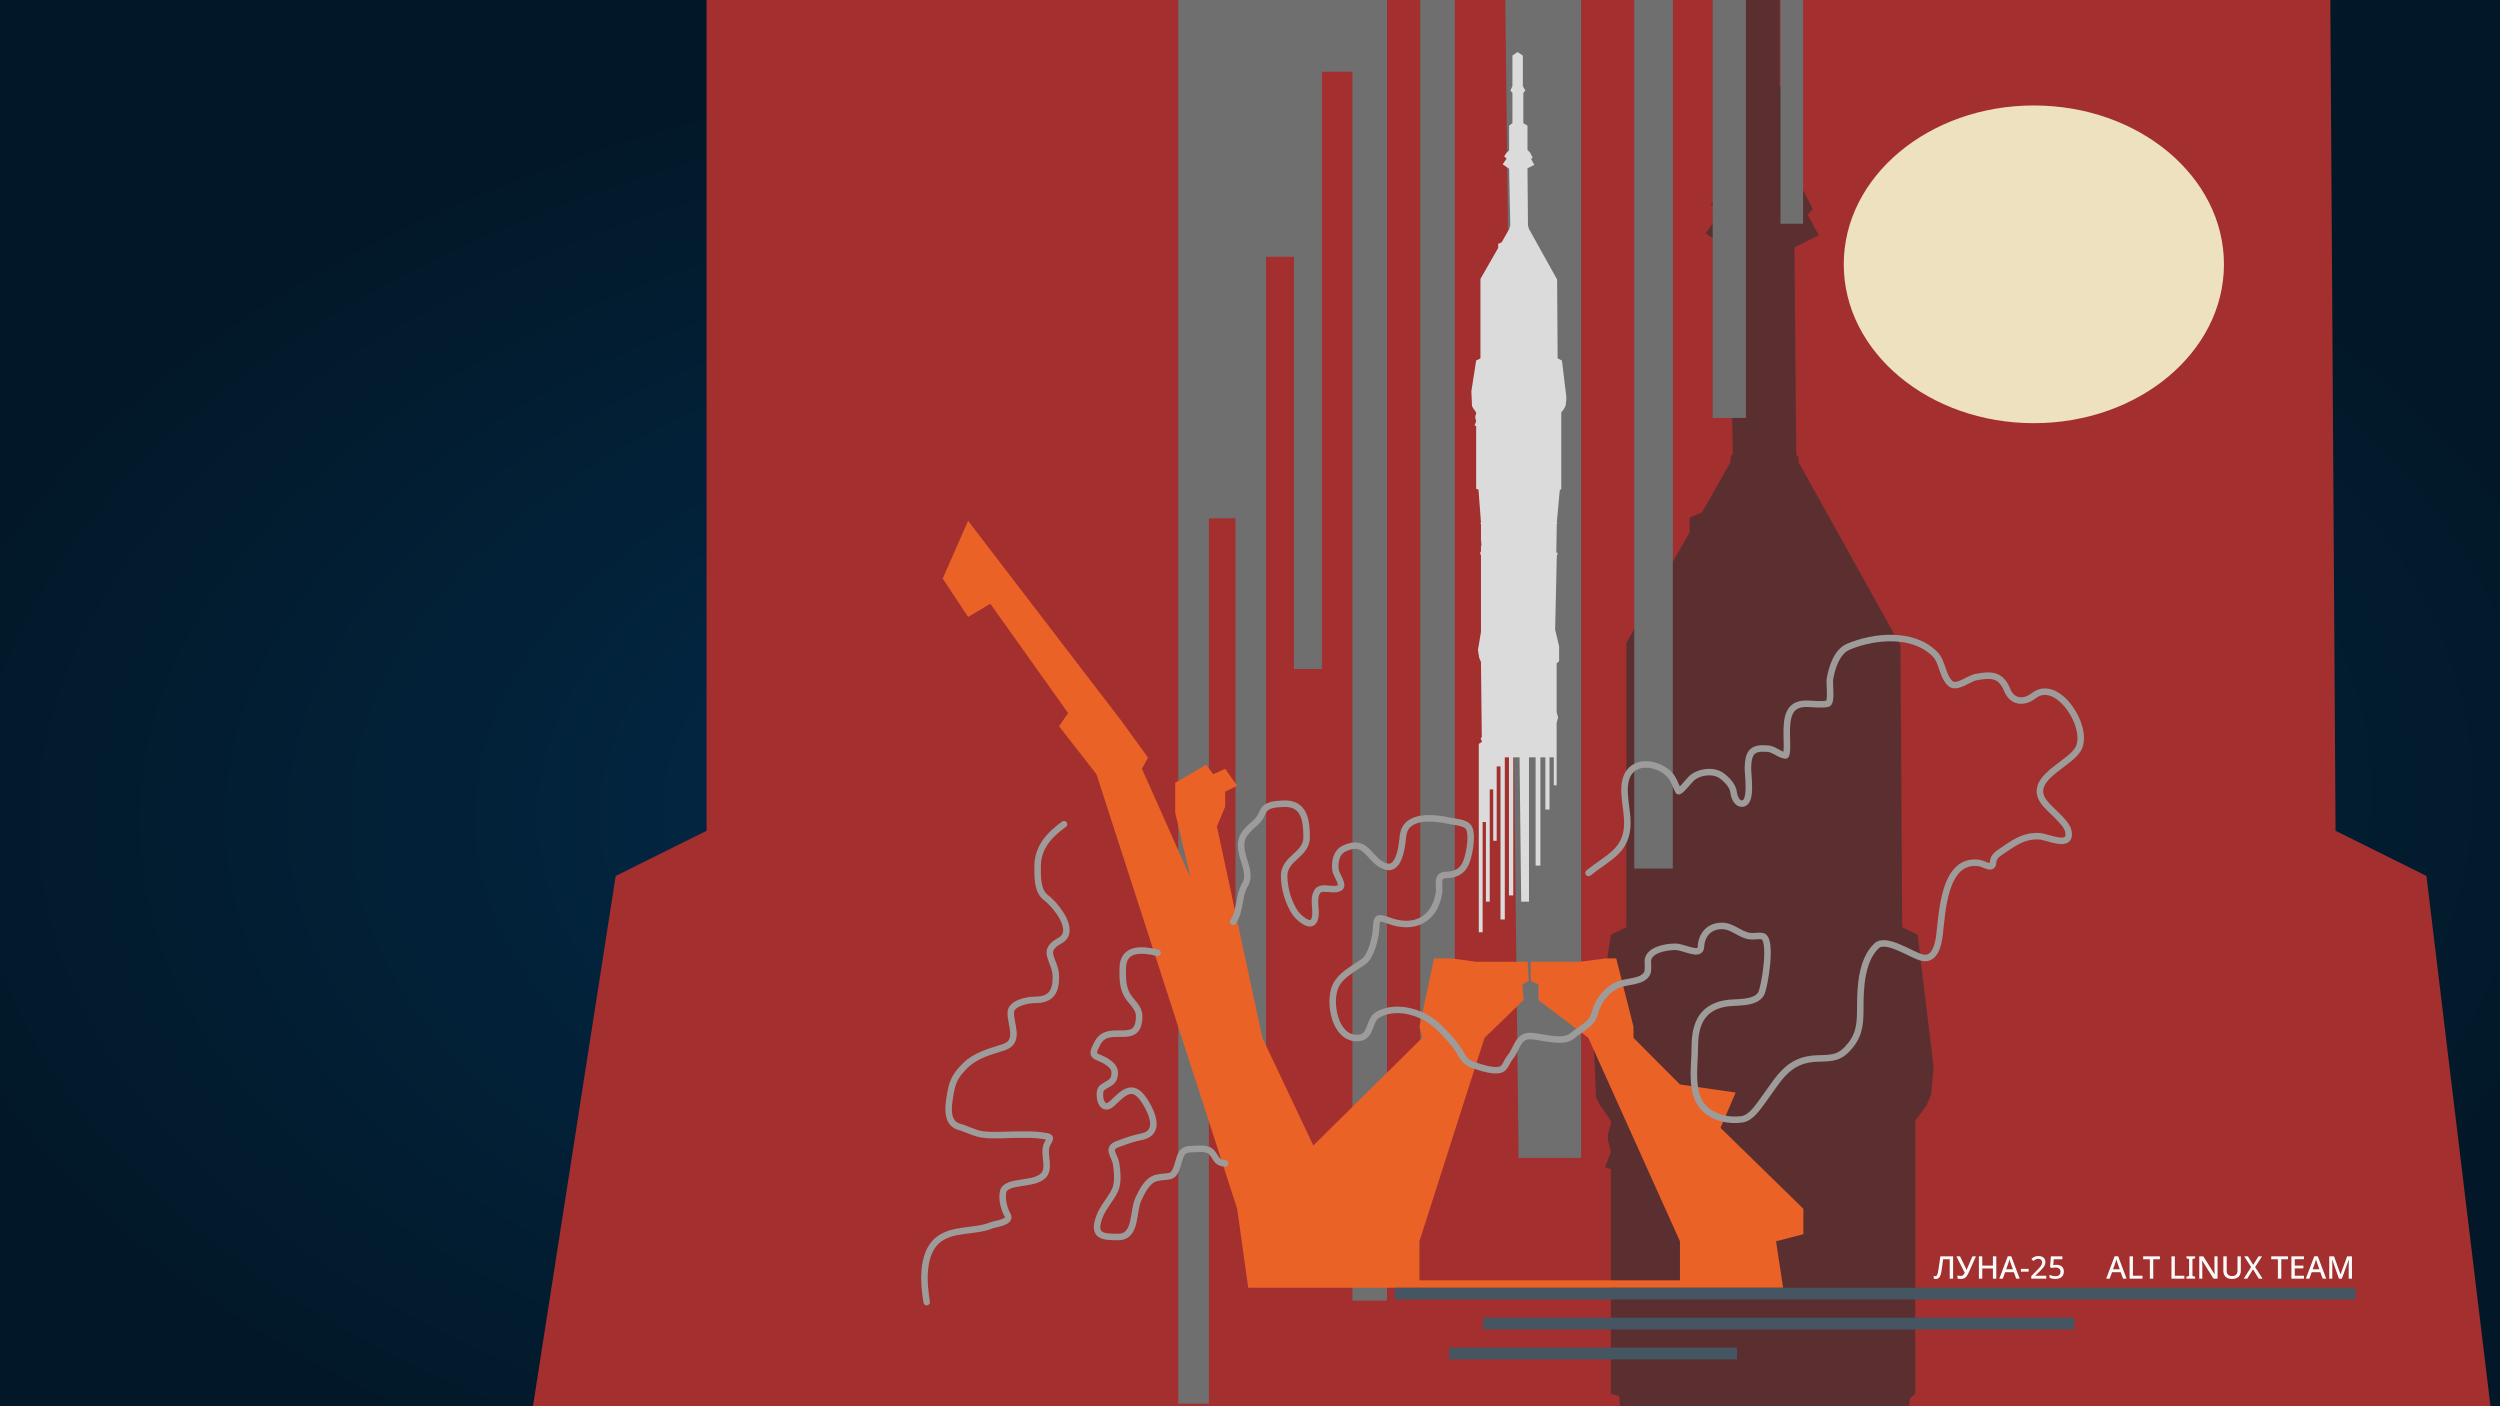 <svg width="1920" height="1080" viewBox="0 0 1920 1080" fill="none" xmlns="http://www.w3.org/2000/svg">
<rect x="0" y="0" width="1920" height="1080" fill="#808080" stroke="none"/>
<g clip-path="url(#clip0_325_1029)">
<rect width="1920" height="1080" fill="url(#paint0_radial_325_1029)"/>
<g style="mix-blend-mode:difference">
<path d="M1060.8 -4271.96L1144.02 -4328L1229.93 -4271.96V-3778.29L1270.2 -3703.58L1237.99 -3666.22V-3175.22L1305.1 -3135.19V-2742.93L1348.06 -2697.56L1388.33 -2617.51L1364.17 -2593.49L1415.17 -2500.1L1305.1 -2444.06L1313.16 -1504.75L1323.9 -1494.08V-1470.06L1785.66 -640.169L1793.71 638.03L1863.51 672.721L1936 1273.13L1925.26 1395.88L1903.78 1446.58L1852.78 1515.96V2754.13L1828.61 2775.48L1780.29 3298.5L1791.03 3309.17L1780.29 3322.52L1772.24 3786.83H1791.03V3818.85L1780.29 3842.87L1753.44 5035.68L1817.87 5307.86V5548.02L1777.6 5582.71V6372.58L1801.77 6457.97L1777.6 6548.7V7560.05H1731.97V7106.41H1662.16V7952.32H1595.05V7106.41H1514.51V8862.27H1436.65V7106.41H1329.26V9446.66H1203.09L1176.24 7106.41H1074.22V9345.26H1004.42V7106.41H937.303V9734.86H867.502V7253.18H805.754V8459.33H749.376V7626.76H692.998V9446.66H631.251V8155.12H577.557V9943H515.81V6887.6L564.134 6858.24V6839.56L545.341 6804.87L564.134 6775.52L550.711 5561.37L521.179 5489.32L502.387 5363.9L550.711 5073.03V3829.53L539.972 3813.51V3781.49L550.711 3768.15V3693.43L558.765 3658.74L550.711 3581.36V3322.52L539.972 3309.17L550.711 3298.5L510.441 2764.8L472.855 2754.13V1734.77L446.009 1726.77L472.855 1657.39L459.432 1604.02V1574.67L472.855 1531.97V1515.96L419.162 1438.57L405.739 1409.22L395 1171.73L472.855 672.721L542.657 638.03V-650.843L829.916 -1152.52V-1219.23L886.294 -1243.24L1015.16 -1470.06V-1494.08L1025.9 -1510.09L1007.1 -2436.05L902.402 -2508.1L966.834 -2601.5L926.564 -2636.19L966.834 -2697.56L1007.1 -2732.25V-3135.19L1060.8 -3175.22V-3666.22L1028.58 -3703.58L1060.8 -3778.29V-4271.96Z" fill="#A32F2F"/>
</g>
<g style="mix-blend-mode:overlay">
<path d="M1336.77 -119.509L1350.86 -129L1365.41 -119.509V-35.899L1372.23 -23.245L1366.78 -16.918V66.24L1378.14 73.019V139.455L1385.42 147.138L1392.24 160.697L1388.15 164.764L1396.79 180.582L1378.14 190.073L1379.51 349.157L1381.33 350.965V355.033L1459.54 495.588L1460.9 712.069L1472.72 717.944L1485 819.632L1483.18 840.421L1479.54 849.008L1470.9 860.759V1070.46L1466.81 1074.08L1458.63 1162.66L1460.45 1164.47L1458.63 1166.73L1457.26 1245.36H1460.45V1250.79L1458.63 1254.85L1454.08 1456.87L1464.99 1502.97V1543.65L1458.17 1549.52V1683.3L1462.26 1697.76L1458.17 1713.13V1884.41H1450.44V1807.58H1438.62V1950.85H1427.25V1807.58H1413.61V2104.96H1400.43V1807.58H1382.24V2203.94H1360.87L1356.32 1807.58H1339.04V2186.76H1327.22V1807.58H1315.85V2252.75H1304.03V1832.44H1293.57V2036.72H1284.02V1895.71H1274.47V2203.94H1264.01V1985.2H1254.92V2288H1244.46V1770.52L1252.65 1765.55V1762.39L1249.46 1756.51L1252.65 1751.54L1250.37 1545.91L1245.37 1533.7L1242.19 1512.46L1250.37 1463.2V1252.59L1248.55 1249.88V1244.46L1250.37 1242.2V1229.55L1251.74 1223.67L1250.37 1210.56V1166.73L1248.55 1164.47L1250.37 1162.66L1243.55 1072.27L1237.19 1070.46V897.818L1232.64 896.462L1237.19 884.712L1234.91 875.673V870.702L1237.19 863.47V860.759L1228.09 847.652L1225.82 842.681L1224 802.458L1237.19 717.944L1249.01 712.069V493.78L1297.66 408.814V397.516L1307.21 393.448L1329.04 355.033V350.965L1330.86 348.254L1327.67 191.429L1309.94 179.226L1320.85 163.408L1314.03 157.533L1320.85 147.138L1327.67 141.263V73.019L1336.77 66.24V-16.918L1331.31 -23.245L1336.77 -35.899V-119.509Z" fill="#5B2F2F"/>
</g>
<g style="mix-blend-mode:difference">
<path d="M1112.18 -4327.69L1143.83 -4349L1176.5 -4327.69V-4139.96L1191.82 -4111.54L1179.56 -4097.34V-3910.62L1205.09 -3895.4V-3746.23L1221.42 -3728.97L1236.74 -3698.53L1227.55 -3689.4L1246.94 -3653.88L1205.09 -3632.57L1208.15 -3275.37L1212.23 -3271.31V-3262.18L1387.83 -2946.59L1390.89 -2460.51L1417.44 -2447.32L1445 -2218.99L1440.92 -2172.31L1432.75 -2153.03L1413.35 -2126.65V-1655.8L1404.16 -1647.68L1385.79 -1448.78L1389.87 -1444.72L1385.79 -1439.65L1382.72 -1263.08H1389.87V-1250.9L1385.79 -1241.77L1375.58 -788.166L1400.08 -684.659V-593.33L1384.77 -580.137V-279.765L1393.95 -247.292L1384.77 -212.79V171.809H1367.41V-0.703H1340.87V320.98H1315.34V-0.703H1284.72V667.017H1255.11V-0.703H1214.28V889.252H1166.29L1156.08 -0.703H1117.29V850.691H1090.75V-0.703H1065.22V998.848H1038.68V55.11H1015.2V513.787H993.76V197.178H972.321V889.252H948.84V398.103H928.422V1078H904.941V-83.914L923.317 -95.077V-102.18L916.171 -115.372L923.317 -126.535L918.213 -588.256L906.983 -615.655L899.836 -663.349L918.213 -773.959V-1246.84L914.129 -1252.93V-1265.11L918.213 -1270.18V-1298.6L921.275 -1311.79L918.213 -1341.22V-1439.65L914.129 -1444.72L918.213 -1448.78L902.899 -1651.74L888.606 -1655.8V-2043.44L878.397 -2046.48L888.606 -2072.87L883.502 -2093.16V-2104.32L888.606 -2120.56V-2126.65L868.188 -2156.08L863.084 -2167.24L859 -2257.56L888.606 -2447.32L915.15 -2460.51V-2950.64L1024.39 -3141.42V-3166.79L1045.83 -3175.92L1094.83 -3262.18V-3271.31L1098.91 -3277.4L1091.77 -3629.53L1051.95 -3656.93L1076.45 -3692.44L1061.14 -3705.63L1076.45 -3728.97L1091.77 -3742.17V-3895.4L1112.18 -3910.62V-4097.34L1099.93 -4111.54L1112.18 -4139.96V-4327.69Z" fill="#6F6F6F"/>
</g>
<g style="mix-blend-mode:soft-light">
<path d="M1114.55 736.029L1134.04 738.688H1173.27L1174.03 753.375L1169.22 755.907L1170.11 768.062L1140.11 797.056L1090.13 953.295V983.302H1290.21V953.295L1219.84 797.056L1181.5 768.062V755.907L1175.68 753.375V738.688H1213.01L1233.39 736.029H1241.23L1254.52 788.446V797.056L1290.21 832.887L1332.99 839.091L1321.34 866.186L1385 928.353V947.851L1363.99 953.295L1369.43 989H958.634L950.155 928.353L842.076 594.603L813.348 557.759L820.309 547.63L760.575 463.686L743.49 473.815L724 444.314L743.49 400L860.807 553.074L881.688 581.815L877.006 590.425L914.466 674.495L902.57 624.23V601.187L926.362 587.259L931.678 594.603L940.916 590.425L950.155 603.466L940.916 608.024V619.546L934.589 634.739L969.518 797.056L1008.62 879.734L1092.28 797.056L1090.13 788.446L1101.39 736.029H1114.55Z" fill="#EB6227"/>
</g>
<ellipse cx="1562" cy="203" rx="146" ry="122" fill="#EEE1BF"/>
<g style="mix-blend-mode:screen">
<path d="M1161.54 42.654L1165.48 40L1169.55 42.654V66.039L1171.46 69.578L1169.93 71.348V94.606L1173.11 96.502V115.083L1175.15 117.232L1177.06 121.024L1175.91 122.162L1178.33 126.586L1173.11 129.24L1173.49 173.734L1174 174.239V175.377L1195.88 214.688L1196.26 275.235L1199.57 276.878L1203 305.319L1202.49 311.133L1201.47 313.535L1199.06 316.821V375.472L1197.91 376.483L1195.62 401.258L1196.13 401.764L1195.62 402.396L1195.24 424.39H1196.13V425.906L1195.62 427.044L1194.35 483.546L1197.4 496.439V507.815L1195.5 509.458V546.874L1196.64 550.918L1195.5 555.216V603.123H1193.33V581.634H1190.03V621.704H1186.85V581.634H1183.03V664.807H1179.34V581.634H1174.26V692.489H1168.28L1167.01 581.634H1162.18V687.686H1158.87V581.634H1155.69V706.141H1152.38V588.586H1149.46V645.72H1146.79V606.283H1144.12V692.489H1141.19V631.31H1138.65V716H1135.72V571.269L1138.01 569.879V568.994L1137.12 567.351L1138.01 565.96L1137.38 508.447L1135.98 505.034L1135.09 499.094L1137.38 485.316V426.412L1136.87 425.654V424.137L1137.38 423.505V419.966L1137.76 418.322L1137.38 414.657V402.396L1136.87 401.764L1137.38 401.258L1135.47 375.978L1133.69 375.472V327.186L1132.42 326.807L1133.69 323.521L1133.05 320.993V319.602L1133.69 317.58V316.821L1131.14 313.156L1130.51 311.765L1130 300.515L1133.69 276.878L1136.99 275.235V214.182L1150.6 190.419V187.259L1153.27 186.121L1159.38 175.377V174.239L1159.89 173.481L1159 129.619L1154.04 126.206L1157.09 121.782L1155.18 120.139L1157.09 117.232L1159 115.589V96.502L1161.54 94.606V71.348L1160.01 69.578L1161.54 66.039V42.654Z" fill="#DBDBDB"/>
</g>
<path d="M1220.01 670.411C1235.31 658.013 1249.83 653.663 1249.83 631.62C1249.83 620.713 1244.85 605.373 1249.91 595.264C1256.06 582.999 1273.34 586.022 1281.82 594.481C1285.37 598.023 1286.75 603.106 1288.97 607.527C1289.73 609.06 1297.18 599.621 1298.82 598.047C1304.27 592.803 1315.48 591.035 1322 595.612C1326.02 598.426 1330.87 603.447 1331.42 608.484C1331.79 611.939 1334.01 617.921 1338.57 617.095C1345.77 615.788 1342.22 594.982 1342.4 589.349C1342.79 577.156 1346.2 573.936 1357.92 574.998C1362.78 575.44 1366.37 579.676 1371.25 580.217C1373 580.41 1372.21 565.435 1372.21 564.039C1372.21 552.209 1372.89 540.469 1387.03 540.469C1392.12 540.469 1398.58 541.522 1403.59 540.469C1407.03 539.748 1404.86 524.642 1405.34 521.769C1406.81 512.954 1410.63 500.393 1419.63 496.633C1439.24 488.444 1468.98 485.34 1485.88 502.199C1492.1 508.405 1491.2 518.292 1497.74 524.813C1502.34 529.41 1512.28 520.966 1517.44 520.029C1528.58 518.007 1536.52 517.395 1541.58 530.032C1545.06 538.701 1553.67 540.678 1562.07 534.207C1580.5 519.995 1605.76 560.025 1595.72 575.781C1588.18 587.597 1558.72 597.561 1568.69 614.398C1573 621.667 1587.48 630.91 1588.65 639.1C1590.47 651.794 1572.7 642.57 1566.08 642.231C1553.45 641.585 1545.91 647.995 1535.74 654.755C1533.05 656.544 1530.82 658.907 1530.69 662.235C1530.44 668.562 1524.21 663.356 1519.7 662.757C1492.83 659.181 1491.66 701.165 1489.54 718.074C1488.6 725.601 1486 737.686 1476.29 735.469C1467.81 733.531 1448.47 719.401 1441.08 726.511C1429.63 737.523 1428.7 758.203 1428.7 773.13C1428.7 784.023 1428.62 793.375 1421.46 802.441C1413.69 812.299 1408.19 812.679 1396.62 812.878C1373.04 813.283 1366.52 828.185 1354.17 844.798C1350.13 850.232 1344.82 858.761 1337.52 859.671C1327.98 860.861 1317.76 858.899 1310.32 852.539C1297.23 841.346 1301.61 819.882 1301.61 804.354C1301.61 787.334 1306.45 774.125 1324.79 770.694C1332.93 769.171 1347.52 771.302 1352.43 763.388C1355.18 758.941 1361.66 720.248 1353.38 718.944C1350.32 718.461 1347.05 719.328 1343.97 718.944C1336.29 717.986 1330.82 711.261 1322.7 711.116C1312.98 710.943 1306.72 717.647 1306.31 727.293C1305.99 734.891 1293.03 727.119 1286.7 727.119C1279.67 727.119 1265.52 729.44 1265.52 738.426C1265.52 741.206 1266.21 745.272 1264.82 747.82C1261.17 754.499 1248.41 753.44 1241.98 756.517C1233.46 760.596 1227.02 769.167 1224.72 778.348C1222.6 786.811 1213.59 790.206 1207.55 795.483C1200.27 801.838 1184.01 795.908 1175.21 795.657C1165.69 795.385 1165.08 805.544 1159.78 812.008C1157.87 814.342 1156.86 817.446 1154.9 819.836C1150.69 824.965 1135.78 819.4 1130.58 817.575C1124.75 815.53 1123.05 810.964 1119.94 806.094C1116.03 799.959 1109.97 793.786 1104.78 788.699C1093.45 777.599 1073.03 771.15 1058.49 779.131C1050.11 783.73 1054.3 797.679 1041.49 797.222C1024.84 796.629 1020.27 769.316 1025.63 757.474C1029.6 748.692 1039.67 743.969 1047.24 738.513C1052.87 734.461 1055.99 721.608 1056.66 715.117C1057.62 705.782 1056.04 703.067 1066.95 707.115C1085.47 713.992 1101.75 706.955 1105.13 685.719C1106.11 679.516 1102.52 672.248 1110.53 671.977C1122.07 671.586 1125.88 665.96 1128.14 655.016C1129.2 649.854 1130.14 642.655 1128.84 637.447C1127.36 631.541 1119.08 631.657 1114.28 630.576C1101.48 627.691 1079.75 625.215 1077.58 641.535C1076.85 647.038 1075.52 668.777 1064.42 665.453C1050.9 661.407 1050.46 643.286 1032.43 651.624C1026 654.594 1024.75 662.648 1025.8 668.845C1026.21 671.236 1031.69 679.359 1029.46 681.37C1025.14 685.274 1014.74 679.625 1011.68 684.675C1007.64 691.35 1012.02 699.619 1009.5 706.332C1006.73 713.694 996.917 704.21 994.943 701.375C989.494 693.546 986.226 682.205 986.226 672.672C986.226 658.783 1003.49 656.759 1003.49 643.014C1003.49 629.317 1001.41 616.348 985.267 617.269C979.917 617.574 972.133 617.732 969.838 623.618C966.639 631.826 961.29 633.008 956.24 639.795C946.676 652.65 962.985 667.483 956.327 679.109C950.718 688.902 953.199 698.706 947 707.985" stroke="#9D9C9A" stroke-width="5" stroke-linecap="round"/>
<path d="M889.034 731.739C876.98 728.826 862.49 727.762 862.263 743.603C862.162 750.652 862.058 758.073 865.763 764.365C868.999 769.863 874.861 773.601 874.861 780.416C874.861 804.863 851.682 784.988 843.016 800.829C835.993 813.668 842.27 809.605 851.24 816.182C855.341 819.189 857.078 822.124 855.614 827.523C854.127 833.01 846.011 833.32 845.029 837.729C843.6 844.138 846.967 854.421 854.389 847.238C863.743 838.186 870.444 831.5 879.673 846.453C885.08 855.215 891.527 870.323 876.436 873.059C870.6 874.117 863.986 876.595 858.414 878.642C849.464 881.93 856.107 887.242 857.189 893.821C858.104 899.388 858.86 908.508 856.489 913.71C853.213 920.897 847.187 926.966 844.416 934.298C838.598 949.693 847.075 950 858.851 950C873.059 950 869.813 930.495 874.249 920.951C876.965 915.106 881.174 906.297 888.246 904.638C897.816 902.393 900.99 906.257 904.431 894.693C906.839 886.602 907.08 882.481 915.804 882.481C919.634 882.481 924.855 881.584 928.402 883.353C933.645 885.967 932.863 893.472 941 893.472" stroke="#9D9C9A" stroke-width="5" stroke-linecap="round"/>
<path d="M817.186 633C805.971 640.979 796.891 650.843 796.891 665.326C796.891 673.129 796.438 684.288 803.364 689.462C811.08 695.226 827.115 715.326 814.037 722.397C798.746 730.665 810.638 736.865 810.887 749.757C811.105 761.02 807.631 767.88 795.141 767.88C789.359 767.88 776.512 770.228 776.246 777.639C775.93 786.454 783.881 800.083 770.822 804.302C760.125 807.757 749.385 810.319 741.255 818.417C732.707 826.93 731.14 831.625 729.358 843.162C728.05 851.629 727.05 862.748 736.881 865.468C742.64 867.062 748.379 870.378 754.289 871.219C762.996 872.458 772.519 871.393 781.32 871.393C787.859 871.393 794.277 871.139 800.74 872.177C806.742 873.142 807.57 873.005 804.589 878.015C800.499 884.89 806.426 895.278 802.314 901.541C796.003 911.155 772.039 905.466 770.297 915.656C769.315 921.405 771.054 928.27 773.884 933.344C776.88 938.715 764.243 939.914 761.375 941.099C748.456 946.434 730.654 943.004 719.56 952.949C707.644 963.631 709.33 985.91 711.687 1000" stroke="#9D9C9A" stroke-width="5" stroke-linecap="round"/>
<rect x="1071" y="989" width="738" height="9" fill="#455561"/>
<rect x="1139" y="1012" width="454" height="9" fill="#455561"/>
<rect x="1113" y="1035" width="221" height="9" fill="#455561"/>
<path d="M1499.98 982H1497.38V967.096H1492.32C1492.21 967.928 1492.09 968.816 1491.96 969.76C1491.85 970.688 1491.73 971.616 1491.6 972.544C1491.47 973.472 1491.34 974.352 1491.22 975.184C1491.09 976 1490.96 976.72 1490.83 977.344C1490.62 978.384 1490.36 979.272 1490.04 980.008C1489.72 980.744 1489.3 981.304 1488.77 981.688C1488.24 982.072 1487.54 982.264 1486.68 982.264C1486.39 982.264 1486.1 982.232 1485.82 982.168C1485.54 982.12 1485.3 982.056 1485.07 981.976V979.84C1485.26 979.904 1485.46 979.968 1485.67 980.032C1485.9 980.08 1486.13 980.104 1486.37 980.104C1486.82 980.104 1487.17 979.936 1487.42 979.6C1487.68 979.264 1487.89 978.816 1488.05 978.256C1488.21 977.696 1488.35 977.08 1488.48 976.408C1488.56 975.96 1488.66 975.36 1488.79 974.608C1488.92 973.856 1489.06 972.968 1489.2 971.944C1489.36 970.92 1489.52 969.808 1489.68 968.608C1489.86 967.408 1490.02 966.16 1490.16 964.864H1499.98V982ZM1512.09 977.08C1511.58 978.2 1511.06 979.152 1510.53 979.936C1510.02 980.704 1509.39 981.28 1508.63 981.664C1507.9 982.048 1506.95 982.24 1505.78 982.24C1505.35 982.24 1504.91 982.208 1504.48 982.144C1504.07 982.08 1503.68 981.992 1503.33 981.88V979.456C1503.67 979.6 1504.03 979.712 1504.43 979.792C1504.83 979.872 1505.23 979.912 1505.63 979.912C1506.21 979.912 1506.69 979.832 1507.07 979.672C1507.47 979.496 1507.82 979.232 1508.11 978.88C1508.39 978.512 1508.66 978.048 1508.9 977.488L1502.51 964.864H1505.32L1509.62 973.696C1509.7 973.824 1509.77 973.984 1509.83 974.176C1509.91 974.352 1509.99 974.536 1510.07 974.728C1510.17 974.92 1510.24 975.096 1510.29 975.256H1510.39C1510.45 975.128 1510.51 974.968 1510.58 974.776C1510.64 974.584 1510.71 974.392 1510.79 974.2C1510.87 974.008 1510.95 973.84 1511.01 973.696L1514.8 964.864H1517.51L1512.09 977.08ZM1533.16 982H1530.56V974.176H1522.38V982H1519.79V964.864H1522.38V971.968H1530.56V964.864H1533.16V982ZM1548.42 982L1546.6 977.056H1539.97L1538.15 982H1535.46L1541.96 964.792H1544.65L1551.13 982H1548.42ZM1544.15 969.976C1544.1 969.8 1544.01 969.536 1543.88 969.184C1543.77 968.816 1543.66 968.448 1543.55 968.08C1543.44 967.696 1543.35 967.384 1543.28 967.144C1543.2 967.464 1543.11 967.816 1543 968.2C1542.9 968.568 1542.8 968.912 1542.71 969.232C1542.61 969.536 1542.53 969.784 1542.47 969.976L1540.74 974.8H1545.88L1544.15 969.976ZM1552.05 976.648V974.488H1558V976.648H1552.05ZM1571.52 982H1560V980.032L1564.42 975.544C1565.28 974.664 1566 973.904 1566.58 973.264C1567.15 972.608 1567.59 971.984 1567.87 971.392C1568.16 970.784 1568.31 970.128 1568.31 969.424C1568.31 968.544 1568.05 967.888 1567.54 967.456C1567.03 967.008 1566.36 966.784 1565.55 966.784C1564.76 966.784 1564.06 966.936 1563.43 967.24C1562.81 967.528 1562.16 967.936 1561.49 968.464L1560.12 966.76C1560.59 966.36 1561.08 966 1561.61 965.68C1562.15 965.36 1562.75 965.104 1563.41 964.912C1564.08 964.72 1564.82 964.624 1565.62 964.624C1566.71 964.624 1567.64 964.816 1568.43 965.2C1569.21 965.568 1569.81 966.096 1570.23 966.784C1570.66 967.472 1570.87 968.28 1570.87 969.208C1570.87 969.896 1570.77 970.544 1570.56 971.152C1570.35 971.744 1570.05 972.328 1569.65 972.904C1569.27 973.48 1568.79 974.064 1568.23 974.656C1567.67 975.248 1567.06 975.872 1566.39 976.528L1563.19 979.624V979.744H1571.52V982ZM1579.4 971.368C1580.54 971.368 1581.53 971.568 1582.38 971.968C1583.22 972.368 1583.88 972.944 1584.34 973.696C1584.82 974.448 1585.06 975.368 1585.06 976.456C1585.06 977.656 1584.81 978.688 1584.3 979.552C1583.78 980.416 1583.04 981.08 1582.06 981.544C1581.1 982.008 1579.93 982.24 1578.54 982.24C1577.66 982.24 1576.82 982.16 1576.04 982C1575.26 981.84 1574.59 981.608 1574.05 981.304V978.976C1574.62 979.312 1575.32 979.584 1576.14 979.792C1576.97 980 1577.76 980.104 1578.51 980.104C1579.33 980.104 1580.02 979.984 1580.6 979.744C1581.19 979.488 1581.65 979.112 1581.97 978.616C1582.3 978.104 1582.47 977.464 1582.47 976.696C1582.47 975.656 1582.14 974.864 1581.49 974.32C1580.85 973.76 1579.83 973.48 1578.44 973.48C1577.99 973.48 1577.49 973.52 1576.93 973.6C1576.38 973.68 1575.94 973.76 1575.61 973.84L1574.43 973.144L1575.08 964.864H1583.89V967.12H1577.29L1576.9 971.608C1577.18 971.56 1577.52 971.512 1577.94 971.464C1578.35 971.4 1578.84 971.368 1579.4 971.368ZM1630.5 982L1628.68 977.056H1622.05L1620.23 982H1617.54L1624.04 964.792H1626.73L1633.21 982H1630.5ZM1626.23 969.976C1626.18 969.8 1626.09 969.536 1625.96 969.184C1625.85 968.816 1625.74 968.448 1625.63 968.08C1625.52 967.696 1625.43 967.384 1625.36 967.144C1625.28 967.464 1625.19 967.816 1625.08 968.2C1624.98 968.568 1624.88 968.912 1624.79 969.232C1624.69 969.536 1624.61 969.784 1624.55 969.976L1622.82 974.8H1627.96L1626.23 969.976ZM1635.52 982V964.864H1638.11V979.768H1645.43V982H1635.52ZM1653.68 982H1651.09V967.096H1645.95V964.864H1658.82V967.096H1653.68V982ZM1667.68 982V964.864H1670.27V979.768H1677.59V982H1667.68ZM1685.83 982H1679.18V980.512L1681.22 979.912V966.976L1679.18 966.352V964.864H1685.83V966.352L1683.81 966.976V979.912L1685.83 980.512V982ZM1703.09 982H1699.95L1691.29 968.152H1691.19C1691.21 968.472 1691.22 968.816 1691.24 969.184C1691.27 969.552 1691.29 969.944 1691.31 970.36C1691.33 970.76 1691.34 971.176 1691.36 971.608C1691.37 972.024 1691.38 972.448 1691.38 972.88V982H1689.03V964.864H1692.15L1700.79 978.64H1700.86C1700.85 978.4 1700.83 978.104 1700.81 977.752C1700.8 977.384 1700.78 976.992 1700.77 976.576C1700.77 976.16 1700.76 975.736 1700.74 975.304C1700.73 974.872 1700.71 974.464 1700.69 974.08V964.864H1703.09V982ZM1720.96 975.952C1720.96 977.136 1720.71 978.208 1720.21 979.168C1719.73 980.112 1718.99 980.864 1717.98 981.424C1716.97 981.968 1715.7 982.24 1714.17 982.24C1711.99 982.24 1710.33 981.664 1709.2 980.512C1708.08 979.344 1707.52 977.808 1707.52 975.904V964.864H1710.11V975.784C1710.11 977.192 1710.45 978.256 1711.14 978.976C1711.83 979.68 1712.88 980.032 1714.29 980.032C1715.25 980.032 1716.03 979.856 1716.64 979.504C1717.25 979.152 1717.69 978.664 1717.96 978.04C1718.25 977.4 1718.39 976.64 1718.39 975.76V964.864H1720.96V975.952ZM1737.67 982H1734.72L1730.35 974.848L1725.93 982H1723.17L1728.86 973.096L1723.53 964.864H1726.41L1730.45 971.416L1734.5 964.864H1737.26L1731.93 973.12L1737.67 982ZM1752.02 982H1749.43V967.096H1744.3V964.864H1757.16V967.096H1752.02V982ZM1769.44 982H1759.79V964.864H1769.44V967.072H1762.38V971.968H1769V974.152H1762.38V979.768H1769.44V982ZM1783.83 982L1782 977.056H1775.38L1773.56 982H1770.87L1777.37 964.792H1780.06L1786.54 982H1783.83ZM1779.56 969.976C1779.51 969.8 1779.42 969.536 1779.29 969.184C1779.18 968.816 1779.07 968.448 1778.96 968.08C1778.84 967.696 1778.76 967.384 1778.69 967.144C1778.61 967.464 1778.52 967.816 1778.4 968.2C1778.31 968.568 1778.21 968.912 1778.12 969.232C1778.02 969.536 1777.94 969.784 1777.88 969.976L1776.15 974.8H1781.28L1779.56 969.976ZM1796.31 982L1791.13 967.432H1791.03C1791.05 967.752 1791.07 968.184 1791.11 968.728C1791.14 969.272 1791.16 969.856 1791.18 970.48C1791.19 971.104 1791.2 971.72 1791.2 972.328V982H1788.85V964.864H1792.55L1797.47 978.616H1797.56L1802.63 964.864H1806.32V982H1803.8V972.184C1803.8 971.624 1803.81 971.048 1803.83 970.456C1803.86 969.848 1803.88 969.28 1803.9 968.752C1803.93 968.224 1803.95 967.792 1803.97 967.456H1803.87L1798.55 982H1796.31Z" fill="#FAFAFA"/>
</g>
<defs>
<radialGradient id="paint0_radial_325_1029" cx="0" cy="0" r="1" gradientUnits="userSpaceOnUse" gradientTransform="translate(964.75 620) rotate(89.561) scale(620.018 1102.25)">
<stop stop-color="#032E50"/>
<stop offset="0.964" stop-color="#021828"/>
</radialGradient>
<clipPath id="clip0_325_1029">
<rect width="1920" height="1080" fill="white"/>
</clipPath>
</defs>
</svg>
